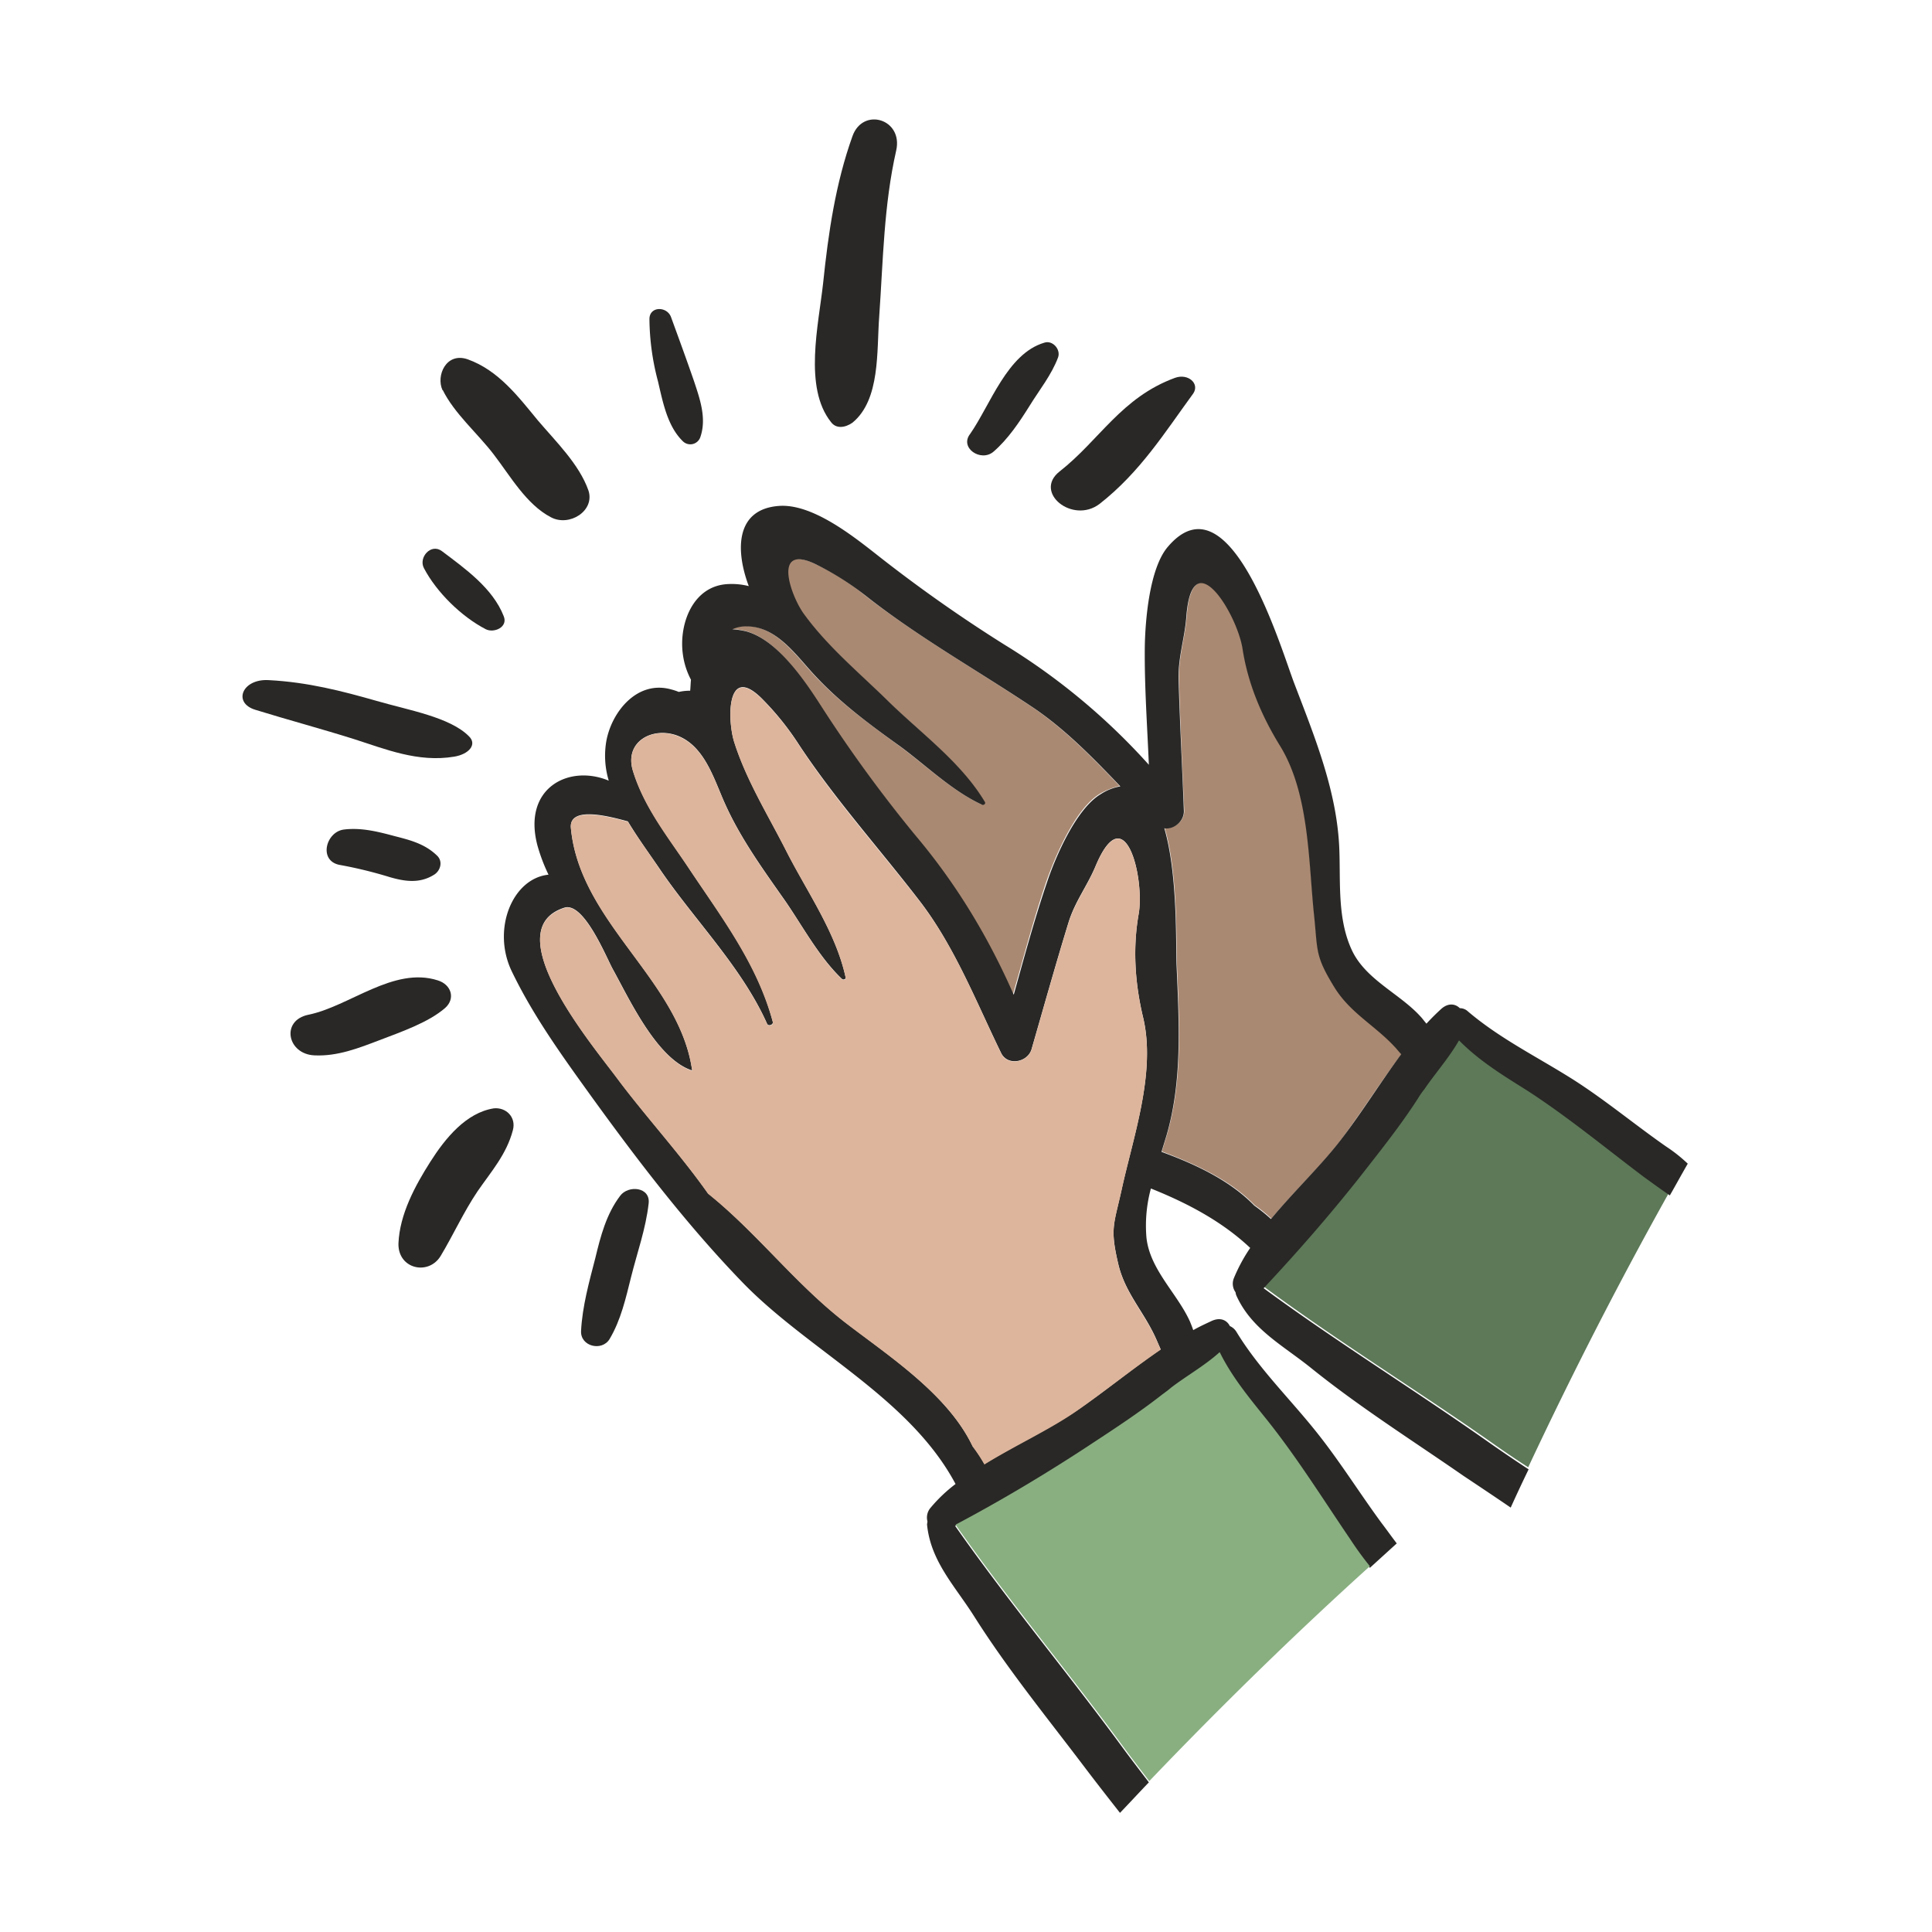 <svg xmlns="http://www.w3.org/2000/svg" xmlns:xlink="http://www.w3.org/1999/xlink" width="1000" height="1000" viewBox="0 0 1000 1000">
  <defs>
    <clipPath id="clip-clap">
      <rect width="1000" height="1000"/>
    </clipPath>
  </defs>
  <g id="clap" clip-path="url(#clip-clap)">
    <g id="Gruppe_2" data-name="Gruppe 2" transform="translate(-845.6 -19.924)">
      <path id="Pfad_63" data-name="Pfad 63" d="M1098.474,226.946c16.433,4.213,30.758,25.913,39.4,39.4a712.835,712.835,0,0,0,48.455,66.362,343.305,343.305,0,0,1,50.772,82.373c5.688-19.593,10.744-39.185,17.275-58.356,4.424-12.64,14.958-37.921,27.809-45.505a37.049,37.049,0,0,1,10.113-4c-14.326-14.958-28.862-29.916-45.927-41.292-28.441-18.961-58.567-36.025-85.533-57.092a126.411,126.411,0,0,0-26.334-16.643c-22.753-10.744-12.64,16.854-5.9,25.913,12.43,17.065,28.862,30.548,43.82,45.295,16.854,16.432,37.5,31.39,49.719,51.826.632,1.053-.632,1.9-1.475,1.475-15.379-7.163-29.284-20.646-42.556-30.337-15.379-11.166-30.969-22.542-44.031-36.657-9.48-10.112-19.593-25.281-35.182-25.281a19.042,19.042,0,0,0-7.795,1.475A44.418,44.418,0,0,1,1098.474,226.946Z" transform="translate(132.786 119.519)" fill="#aa8972"/>
      <path id="Pfad_64" data-name="Pfad 64" d="M1286.536,404.826c-10.112-16.432-8.637-18.75-10.534-37.078-2.949-27.6-2.317-63.2-17.7-88.061-9.48-15.379-16.643-32.233-19.382-50.351s-26.124-56.039-29.073-16.222c-.843,10.955-4.214,20.646-4,31.812.632,22.963,1.686,45.505,2.739,68.469.21,5.478-5.267,9.9-10.113,9.059,6.952,23.806,5.9,59.62,6.32,70.575,1.264,29.494,3.16,60.042-5.267,88.693L1197,489.938c17.907,6.742,35.6,14.958,48.033,27.809a69.289,69.289,0,0,1,8.638,6.952c12.008-14.536,26.545-28.019,36.868-41.924,10.112-13.694,20.014-29.283,30.758-43.609-1.264-1.475-2.317-2.739-3.371-3.792C1307.393,424.419,1294.752,418.1,1286.536,404.826Z" transform="translate(249.989 125.977)" fill="#aa8972"/>
      <path id="Pfad_65" data-name="Pfad 65" d="M1358.205,333.413c-12.43-8.006-24.859-15.59-35.182-25.913-4.846,8.848-12.64,17.486-17.907,25.281a39.653,39.653,0,0,1-3.371,4.845c-8.006,12.219-17.275,24.017-26.123,35.6q-25.281,32.549-53.722,62.57c38.132,28.23,78.792,53.3,117.555,80.477q9.8,6.952,19.593,13.272c22.542-48.033,46.769-95.435,72.682-141.783-4.846-3.16-9.48-6.531-13.9-9.9C1398.444,362.7,1379.062,346.685,1358.205,333.413Z" transform="translate(277.546 249.848)" fill="#5d7958"/>
      <path id="Pfad_66" data-name="Pfad 66" d="M1636.943,508.336c-16.011-11.166-31.18-23.806-47.612-34.34-18.539-11.8-38.132-21.278-54.986-35.6a6.036,6.036,0,0,0-4.213-1.685c-2.317-2.317-6.11-2.949-9.9.632-2.528,2.317-5.056,4.845-7.374,7.374-1.264-1.475-2.317-2.949-3.16-3.792-10.744-11.8-28.23-18.961-35.393-34.129-7.584-16.222-5.9-34.761-6.531-52.036-1.053-29.916-12.64-58.146-23.174-85.744-6.952-17.907-33.286-108.918-65.519-71.207-9.691,11.166-11.8,38.553-12.008,52.036-.21,20.225,1.264,40.66,2.107,60.884a335.327,335.327,0,0,0-74.367-61.938,755.433,755.433,0,0,1-67.2-47.4c-12.64-9.9-33.075-25.913-49.929-24.649-22.542,1.685-22.542,22.963-15.59,41.5a35.846,35.846,0,0,0-10.744-1.053c-18.328.843-25.491,20.857-23.385,36.236a39.224,39.224,0,0,0,4.213,13.272c-.211,1.9-.211,3.792-.421,5.688a26.652,26.652,0,0,0-5.9.632,26.671,26.671,0,0,0-3.792-1.264c-17.7-5.056-30.969,11.587-33.708,26.755a44.717,44.717,0,0,0,1.264,20.435c-20.646-8.638-44.873,3.792-36.868,33.708a91.25,91.25,0,0,0,5.688,14.958c-18.75,1.9-29.494,28.441-18.96,50.14,11.376,23.6,26.755,44.663,41.924,65.73,23.806,32.865,48.666,65.308,76.9,94.592,34.129,35.6,86.8,59.831,110.814,104.915a79.073,79.073,0,0,0-12.851,12.219,7.774,7.774,0,0,0-1.686,7.163c0,.421-.21,1.053-.21,1.685,1.9,18.961,14.326,31.6,24.227,47.191,17.275,27.387,37.921,52.668,57.514,78.581,5.9,7.795,12.008,15.59,18.118,23.385,5.056-5.267,9.9-10.534,14.958-15.8-4.845-6.32-9.691-12.64-14.326-18.961-28.02-38.132-58.778-75-85.955-113.763,24.227-13.062,47.823-26.966,70.786-42.135,12.219-8.006,24.649-16.222,36.236-25.281,1.475-1.264,3.16-2.528,4.635-3.581,7.374-5.688,17.7-11.587,25.07-18.329,6.531,13.272,15.8,24.227,25.07,35.814,15.59,19.382,28.862,40.66,42.767,61.306q4.74,6.952,10.113,13.9l13.9-12.64c-2.739-3.581-5.267-7.163-8.006-10.744-11.587-15.8-21.91-32.444-34.129-47.612-13.694-17.065-29.494-32.444-40.871-51.193a7.5,7.5,0,0,0-3.371-2.949c-1.475-2.949-4.846-4.845-9.691-2.528-3.16,1.475-6.32,2.949-9.27,4.635-.632-1.9-1.264-3.371-1.686-4.424-6.531-14.536-20.856-26.966-22.542-43.609a73.22,73.22,0,0,1,2.317-25.281c18.96,7.584,36.868,17.064,51.4,30.758a86.569,86.569,0,0,0-8.427,15.59,7.583,7.583,0,0,0,.843,7.374,6.51,6.51,0,0,0,.421,1.685c7.795,17.275,23.6,25.491,38.132,37.078,25.281,20.435,52.668,37.71,79.424,56.25,8.216,5.478,16.433,10.955,24.438,16.432,2.949-6.531,6.11-13.272,9.27-19.8q-10.112-6.636-19.593-13.272c-38.764-27.387-79.424-52.457-117.555-80.477,18.75-20.014,36.868-40.87,53.721-62.57,9.059-11.587,18.118-23.174,26.124-35.6a39.655,39.655,0,0,1,3.371-4.845c5.267-7.795,13.062-16.643,17.907-25.281,10.323,10.534,22.753,18.118,35.182,25.913,20.856,13.483,40.238,29.494,60.042,44.452,4.635,3.371,9.27,6.742,13.9,9.9,3.16-5.477,6.109-10.955,9.27-16.432A78.622,78.622,0,0,0,1636.943,508.336ZM1161.033,239.1c15.59,0,25.7,15.168,35.182,25.281,13.062,14.115,28.441,25.491,44.031,36.657,13.272,9.691,26.966,23.174,42.556,30.337.843.421,2.107-.421,1.475-1.475-12.219-20.435-32.865-35.393-49.719-51.825-14.958-14.747-31.39-28.23-43.82-45.295-6.741-9.059-16.854-36.868,5.9-25.913a149.792,149.792,0,0,1,26.334,16.643c26.755,21.067,57.092,38.132,85.533,57.092,17.064,11.376,31.6,26.334,45.927,41.292a27.134,27.134,0,0,0-10.112,4c-12.851,7.584-23.6,32.865-27.809,45.505-6.531,19.171-11.8,38.764-17.275,58.356-13.062-29.7-29.494-57.092-50.772-82.373a712.846,712.846,0,0,1-48.455-66.362c-8.637-13.483-22.963-34.972-39.4-39.4a46.564,46.564,0,0,0-6.952-1.053A16.482,16.482,0,0,1,1161.033,239.1ZM1353.377,569.22c3.581,15.168,13.694,25.07,19.8,39.185.632,1.475,1.264,2.949,2.107,4.845-14.747,10.112-29.073,21.91-42.977,31.39-14.115,9.691-32.233,18.118-48.244,28.019a63.935,63.935,0,0,0-6.109-9.27c-12.64-26.545-42.767-46.348-65.309-63.623-26.334-20.225-46.137-46.769-71.629-67.2-14.537-20.646-32.444-40.028-47.191-59.831-12.851-17.275-62.781-76.685-27.177-88.061,10.113-3.16,21.7,25.7,25.07,31.812,8.427,15.168,22.753,46.559,41.081,52.457-6.531-46.98-58.146-76.474-62.781-125.561-1.053-11.8,20.857-5.688,29.494-3.371,5.056,8.427,10.744,16.222,15.8,23.6,18.118,26.966,42.977,51.4,56.249,81.109.632,1.475,3.371.632,2.949-1.053-8.006-30.337-26.755-54.354-43.82-80.056-10.744-16.222-22.963-31.39-28.652-50.14-4.213-14.326,9.48-22.331,22.331-18.118,14.747,5.056,19.593,22.542,25.281,35.182,7.795,17.486,18.96,33.076,29.916,48.665,9.48,13.272,18.328,30.547,30.758,42.345.632.632,2.107.211,1.9-.843-5.056-23.174-19.8-44.031-30.547-65.1-9.48-18.75-20.857-36.868-27.177-56.882-3.371-10.744-4.213-40.238,13.9-22.753A145.046,145.046,0,0,1,1188,300.191c18.75,28.441,41.924,54.143,62.781,81.32,17.907,23.385,29.073,52.036,41.924,78.37,3.371,6.952,13.9,4.845,15.8-2.107,6.32-21.91,12.43-43.82,19.171-65.73,3.371-10.744,9.691-18.75,13.9-28.862,15.379-36.657,25.491,6.531,22.331,24.649-3.16,17.907-1.9,36.236,2.317,53.721,6.741,28.441-5.267,61.938-11.166,89.115C1351.06,548.785,1348.953,550.47,1353.377,569.22Zm115.87-65.309c-10.323,13.694-24.859,27.387-36.868,41.924a89.1,89.1,0,0,0-8.637-6.952c-12.43-12.851-30.126-21.278-48.034-27.809l2.528-8.216c8.427-28.651,6.531-59.2,5.267-88.693-.421-10.955.632-46.769-6.32-70.575,5.056.843,10.323-3.792,10.113-9.059-.843-22.753-2.107-45.505-2.739-68.469-.21-11.166,3.16-20.857,4-31.812,2.949-39.817,26.124-1.9,29.073,16.222,2.739,18.118,9.9,34.972,19.382,50.351,15.379,24.859,14.747,60.463,17.7,88.061,1.9,18.329.421,20.646,10.533,37.078,8.216,13.272,20.857,19.593,31.18,30.758,1.053,1.053,2.107,2.528,3.371,3.792C1489.261,474.839,1479.57,490.429,1469.247,503.912Z" transform="translate(71.07 105.052)" fill="#292826"/>
      <path id="Pfad_67" data-name="Pfad 67" d="M1356.387,392.336c-4.213-17.7-5.477-35.814-2.317-53.721,3.16-18.118-6.952-61.516-22.331-24.649-4.214,10.112-10.534,18.329-13.9,28.862-6.741,21.91-12.851,43.82-19.171,65.73-1.9,6.742-12.43,9.059-15.8,2.107-12.851-26.545-24.017-55.2-41.924-78.37-20.856-26.966-44.241-52.879-62.781-81.32a145.022,145.022,0,0,0-19.593-24.227c-18.118-17.486-17.275,12.008-13.9,22.753,6.32,20.014,17.7,38.132,27.177,56.882,10.744,21.067,25.491,41.713,30.548,65.1.21,1.053-1.053,1.475-1.9.843-12.43-11.8-21.067-28.862-30.758-42.345-10.955-15.59-22.121-31.18-29.916-48.665-5.688-12.64-10.534-30.126-25.281-35.182-12.851-4.424-26.545,3.792-22.331,18.118,5.688,18.961,17.907,34.129,28.651,50.14,17.064,25.7,35.6,49.719,43.82,80.056.421,1.685-2.107,2.528-2.949,1.053-13.273-29.7-38.132-54.143-56.25-81.109-4.846-7.374-10.744-15.168-15.8-23.6-8.637-2.317-30.758-8.427-29.494,3.371,4.635,49.087,56.25,78.581,62.781,125.561-18.118-5.9-32.654-37.078-41.081-52.457-3.371-6.109-15.168-35.182-25.07-31.812-35.6,11.376,14.326,70.786,27.177,88.061,14.747,19.8,32.654,39.185,47.191,59.831,25.491,20.435,45.295,46.98,71.629,67.2,22.542,17.275,52.668,36.868,65.309,63.623a87.952,87.952,0,0,1,6.11,9.27c16.011-9.9,34.129-18.118,48.244-28.019,13.9-9.691,28.23-21.278,42.977-31.39-.632-1.685-1.475-3.371-2.107-4.845-6.11-13.9-16.222-24.017-19.8-39.185-4.424-18.75-2.317-20.435,1.686-38.553C1351.12,454.273,1363.129,420.776,1356.387,392.336Z" transform="translate(80.911 154.479)" fill="#ddb59c"/>
      <path id="Pfad_68" data-name="Pfad 68" d="M1308.1,420.414c-9.27-11.587-18.539-22.542-25.07-35.814-7.374,6.742-17.7,12.64-25.07,18.329-1.475,1.264-3.16,2.528-4.635,3.581-11.587,9.059-24.017,17.275-36.236,25.281-22.963,15.168-46.559,29.284-70.786,42.135,27.177,38.764,57.935,75.631,85.954,113.763,4.635,6.32,9.48,12.64,14.326,18.961,36.657-38.342,74.789-75.631,114.185-111.235a167.563,167.563,0,0,1-10.113-13.9C1336.748,461.074,1323.476,439.8,1308.1,420.414Z" transform="translate(193.878 335.177)" fill="#89af81"/>
      <path id="Pfad_69" data-name="Pfad 69" d="M1033.226,168.783c6.054,12.365,18.161,22.618,26.445,33.475,8.6,11.158,16.887,25.936,29.632,32.57,9.559,5.127,22.94-3.317,19.435-13.872-4.779-13.571-16.887-25.332-26.126-36.189-10.2-12.365-20.391-25.936-36.323-31.665-11.152-3.921-16.568,8.444-13.063,15.984C1033.544,169.085,1033.226,168.783,1033.226,168.783Z" transform="translate(41.43 52.816)" fill="#292826"/>
      <path id="Pfad_70" data-name="Pfad 70" d="M1088.375,196.732a5.472,5.472,0,0,0,9.059-2.107c3.371-9.691-.21-19.8-3.371-29.283-3.792-10.955-7.795-21.91-11.8-32.865-2.107-5.688-11.166-5.688-11.166,1.053a129.206,129.206,0,0,0,4.424,32.233C1078.052,176.507,1080.37,188.937,1088.375,196.732Z" transform="translate(110.652 51.56)" fill="#292826"/>
      <path id="Pfad_71" data-name="Pfad 71" d="M1131.2,271.427c14.527-11.893,12.5-37.164,13.851-55,2.027-28.988,2.365-57.6,8.784-85.849,3.716-16.352-17.229-22.67-22.635-7.433-8.783,24.528-12.5,50.172-15.2,76.187-2.365,21.555-10.135,53.888,4.054,71.727C1122.752,274.772,1127.482,274.029,1131.2,271.427Z" transform="translate(155.63 -32.72)" fill="#292826"/>
      <path id="Pfad_72" data-name="Pfad 72" d="M1162.73,193.2c7.584-6.531,13.483-15.379,18.75-23.806,5.056-8.216,11.376-16.011,14.747-25.07,1.475-4.213-2.949-9.059-7.163-7.584-19.171,5.688-27.809,32.022-38.343,47.191C1145.034,191.1,1156.2,198.68,1162.73,193.2Z" transform="translate(197.04 60.567)" fill="#292826"/>
      <path id="Pfad_73" data-name="Pfad 73" d="M1194.886,220.607c21.083-16.479,33.884-37.152,48.567-57.226,3.388-5.093-2.635-10.486-9.412-8.09-27.86,10.187-39.155,32.358-59.862,48.537C1160.625,214.614,1180.956,231.093,1194.886,220.607Z" transform="translate(219.791 60.186)" fill="#292826"/>
      <path id="Pfad_74" data-name="Pfad 74" d="M1048.107,228.892c4.214,2.107,11.587-1.053,9.27-6.742-5.688-14.536-20.014-24.649-32.022-33.708-5.688-4.213-12.219,3.371-9.27,8.848C1022.616,209.721,1035.467,222.361,1048.107,228.892Z" transform="translate(48.954 116.73)" fill="#292826"/>
      <path id="Pfad_75" data-name="Pfad 75" d="M1001.46,234.9c17.028,5.267,34.418,9.9,51.084,15.168,15.941,5.056,32.969,12.219,51.809,9.059,7.608-1.264,11.956-6.32,7.608-10.534-9.782-9.9-31.158-13.483-47.824-18.328-17.753-5.056-35.506-9.691-55.795-10.744C994.577,218.678,989.5,231.319,1001.46,234.9Z" transform="translate(-23.629 152.435)" fill="#292826"/>
      <path id="Pfad_76" data-name="Pfad 76" d="M1047.428,279.731c3.371-2.107,4.635-6.952,1.475-9.9-6.32-6.109-13.9-8.006-22.121-10.112-8.637-2.317-17.064-4.424-25.913-3.371-9.48,1.053-13.483,16.222-2.317,18.329a221.139,221.139,0,0,1,25.913,6.32C1032.47,283.313,1040.054,284.366,1047.428,279.731Z" transform="translate(22.879 192.927)" fill="#292826"/>
      <path id="Pfad_77" data-name="Pfad 77" d="M1072.7,294.065c-22.837-7.281-45.675,13.484-66.9,17.8-14.474,2.966-10.936,20.5,3.217,21.035,11.9.539,22.837-3.775,33.452-7.82,11.258-4.315,25.411-9.169,34.1-16.72C1082.023,303.5,1079.771,296.223,1072.7,294.065Z" transform="translate(-0.559 233.282)" fill="#292826"/>
      <path id="Pfad_78" data-name="Pfad 78" d="M1067.165,324.738c-14.36,2.257-25.13,15.476-32.908,27.728S1018.4,379.55,1017.8,394.7c-.3,13.219,15.557,16.766,21.839,6.449,6.581-10.962,11.967-22.892,19.147-33.532,6.881-10,14.958-19.023,18.249-31.6C1078.832,329.251,1073.447,324.093,1067.165,324.738Z" transform="translate(34.036 268.865)" fill="#292826"/>
      <path id="Pfad_79" data-name="Pfad 79" d="M1074.531,348.059c-7.163,9.48-10.112,20.857-12.851,32.233-3.16,12.219-6.741,25.07-7.374,37.71-.421,8.006,10.744,10.744,14.747,4.213,5.9-9.9,8.427-21.278,11.166-32.233,3.16-12.64,7.584-24.859,9.059-37.921C1090.331,343.424,1078.744,342.371,1074.531,348.059Z" transform="translate(92.053 290.82)" fill="#292826"/>
    </g>
  </g>
</svg>
